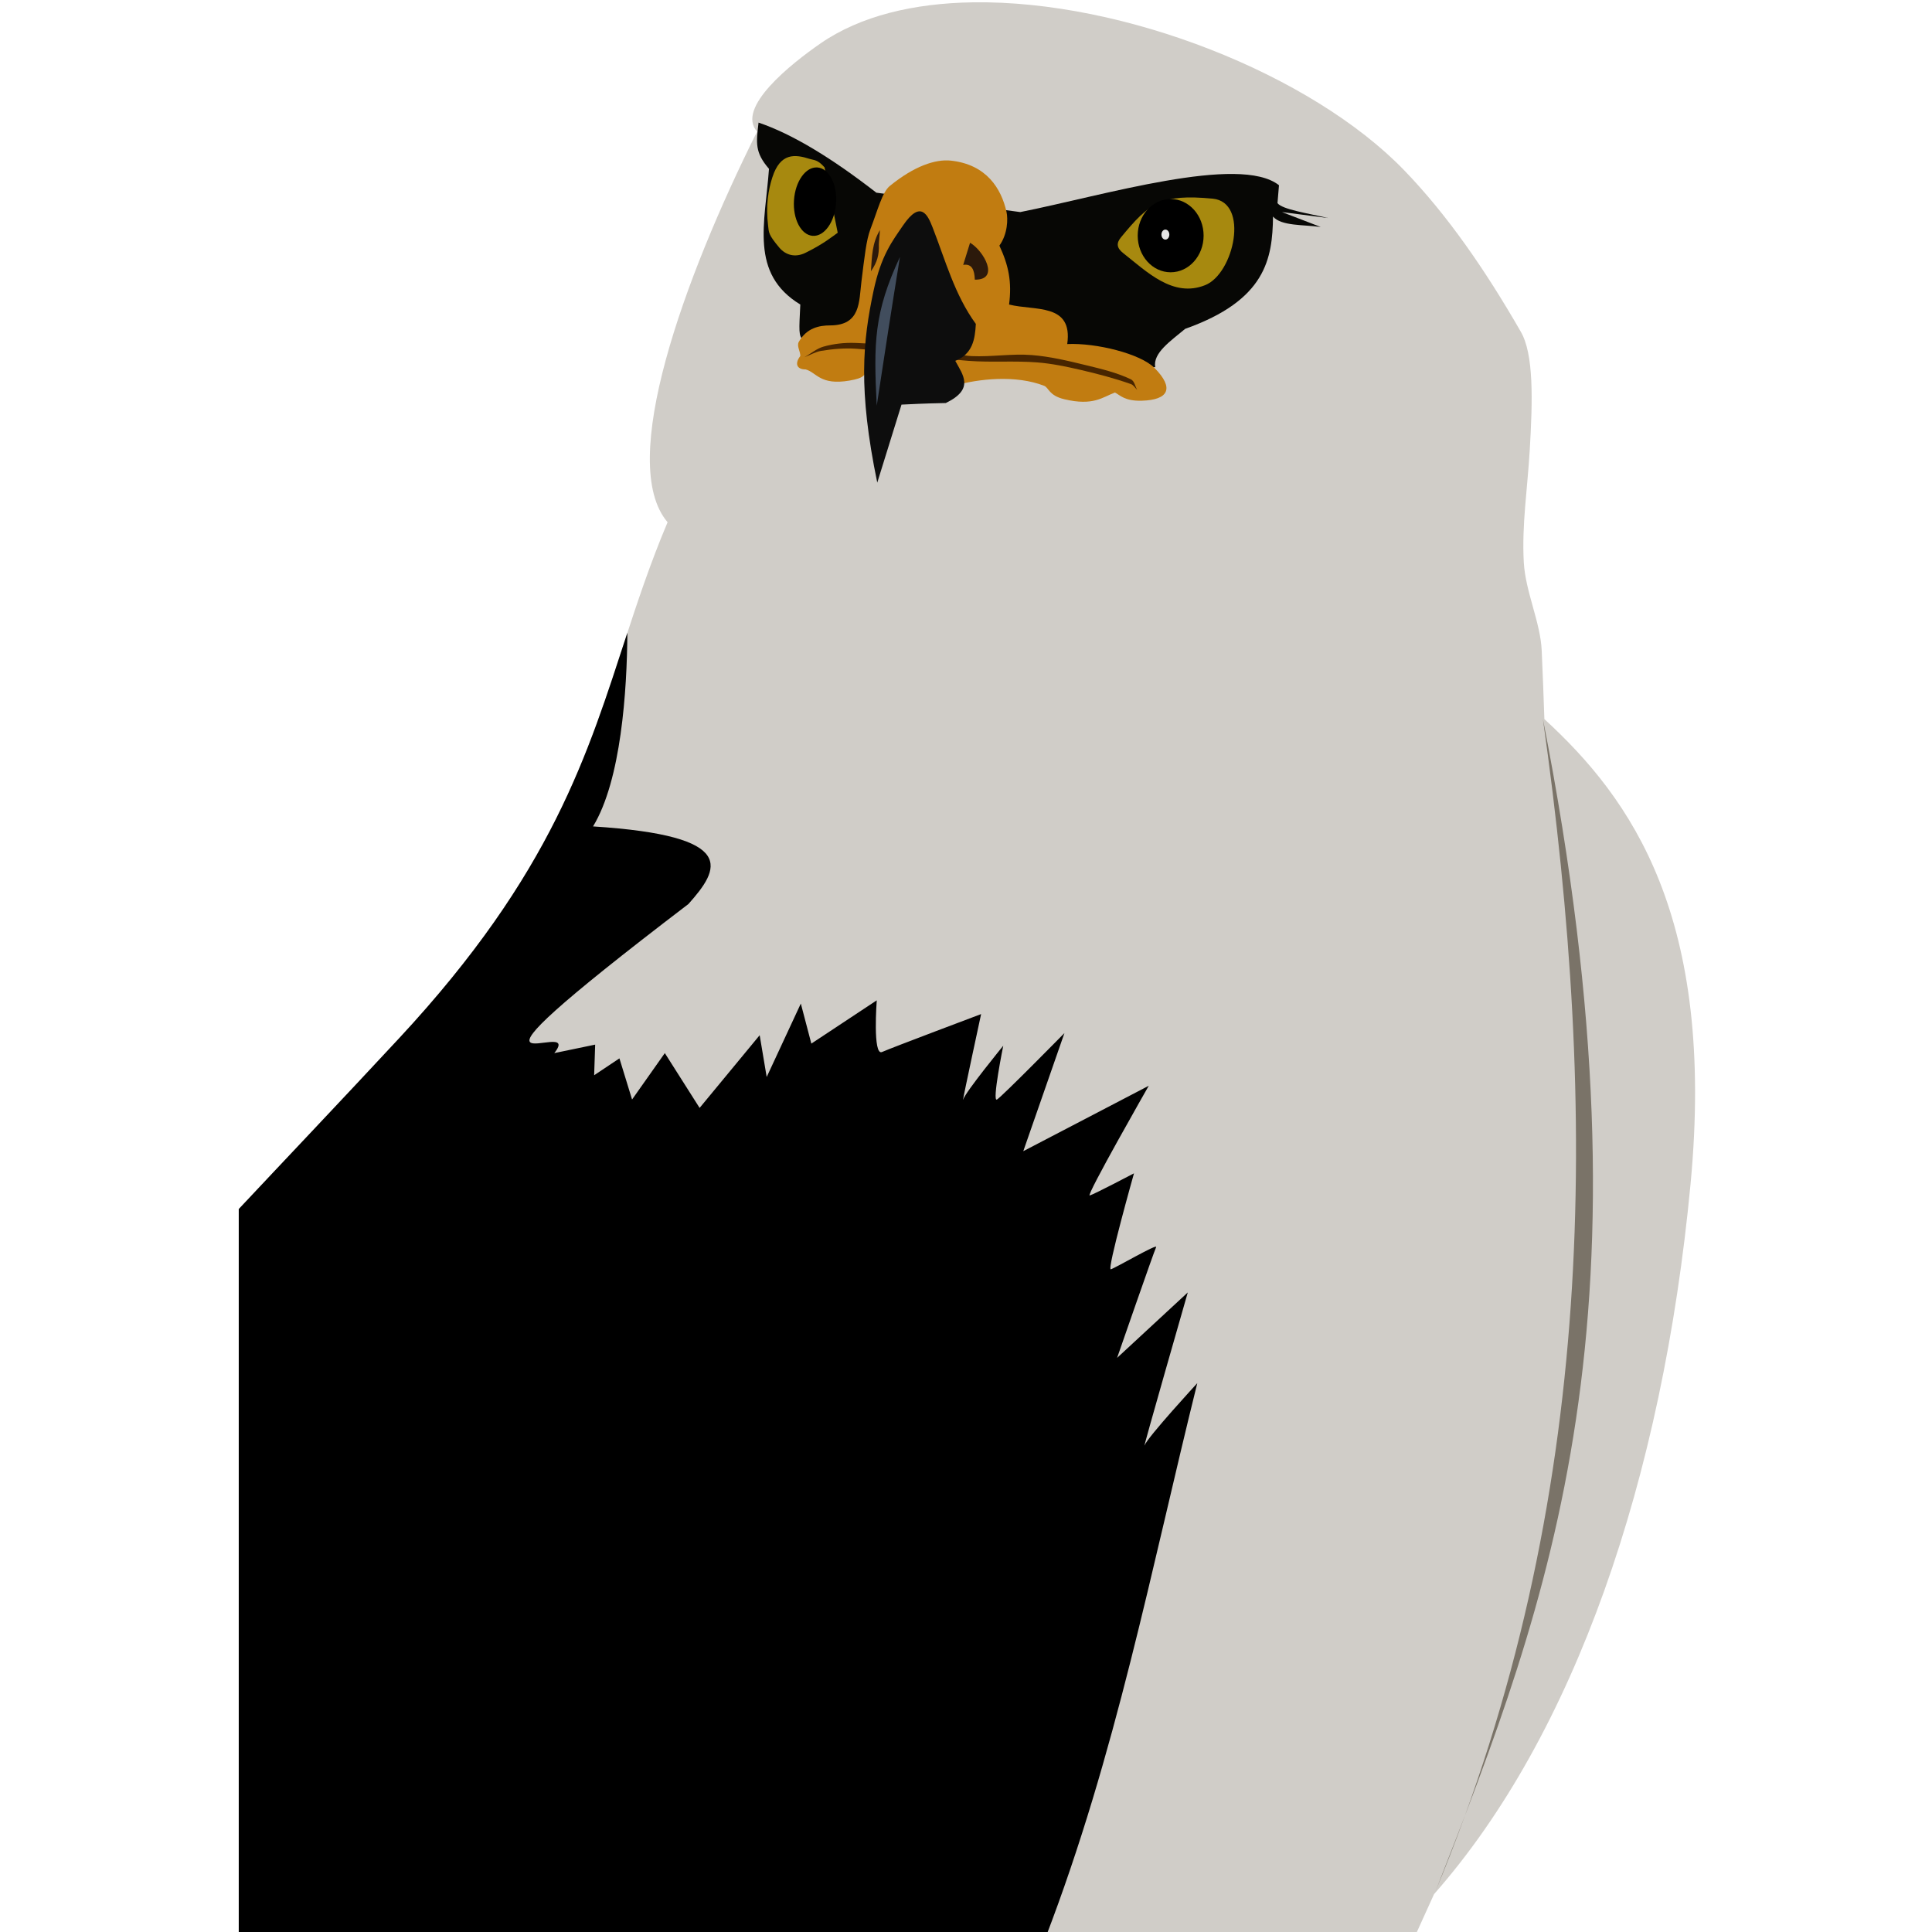 <?xml version="1.0" encoding="UTF-8" standalone="no"?>
<!-- Created with Inkscape (http://www.inkscape.org/) -->

<svg
   xmlns:dc="http://purl.org/dc/elements/1.1/"
   xmlns:cc="http://creativecommons.org/ns#"
   xmlns:rdf="http://www.w3.org/1999/02/22-rdf-syntax-ns#"
   xmlns:svg="http://www.w3.org/2000/svg"
   xmlns="http://www.w3.org/2000/svg"
   xmlns:sodipodi="http://sodipodi.sourceforge.net/DTD/sodipodi-0.dtd"
   xmlns:inkscape="http://www.inkscape.org/namespaces/inkscape"
   width="200"
   height="200"
   viewBox="0 0 52.917 52.917"
   version="1.1"
   id="svg868"
   inkscape:version="0.92.3 (2405546, 2018-03-11)"
   sodipodi:docname="aguila.svg">
  <defs
     id="defs862" />
  <sodipodi:namedview
     id="base"
     pagecolor="#ffffff"
     bordercolor="#666666"
     borderopacity="1.0"
     inkscape:pageopacity="0.0"
     inkscape:pageshadow="2"
     inkscape:zoom="2.5"
     inkscape:cx="100"
     inkscape:cy="132"
     inkscape:document-units="mm"
     inkscape:current-layer="layer1"
     showgrid="false"
     units="px"
     inkscape:window-width="1299"
     inkscape:window-height="713"
     inkscape:window-x="67"
     inkscape:window-y="27"
     inkscape:window-maximized="1" />
  <g
     inkscape:label="Capa 1"
     inkscape:groupmode="layer"
     id="layer1"
     transform="translate(0,-244.083)">
    <g
       transform="matrix(0.08,0,0,0.08,1.512,164.512)"
       id="g860">
      <path
         inkscape:export-ydpi="90"
         inkscape:export-xdpi="90"
         inkscape:export-filename="D:\!Закачалось D\path3794.png"
         id="path2998"
         d="m 314.256,995.431 c -20.224,0.296 -38.543,4.608 -52.216,14.057 -10.198,7.047 -29.037,22.069 -21.733,30.198 -25.126,50.354 -48.011,113.442 -30.641,133.745 -23.788,56.221 -23.545,103.094 -91.891,176.643 -20.893,22.483 -39.964,42.553 -54.932,58.533 v 249.454 h 402.468 l 6.76,-14.91 c 48.002,-54.471 78.216,-141.777 87.816,-243.042 8.684,-91.606 -20.403,-132.083 -50.036,-159.269 -0.259,-7.678 -0.556,-15.52 -0.916,-23.502 -0.435,-9.651 -5.546,-20.044 -6.128,-30.135 -0.735,-12.744 1.274,-25.308 2.053,-38.759 0.953,-16.446 1.453,-32.625 -3.159,-40.37 -12.016,-20.895 -24.998,-39.761 -39.833,-55.122 -31.7,-32.825 -95.93,-58.279 -147.613,-57.523 z"
         style="fill:#d0cdc8;fill-opacity:1;stroke:none;stroke-width:1.011"
         inkscape:connector-curvature="0" />
      <path
         inkscape:export-ydpi="90"
         inkscape:export-xdpi="90"
         inkscape:export-filename="D:\!Закачалось D\path3794.png"
         id="path3000"
         d="m 195.894,1211.275 c -13.566,41.413 -25.536,82.214 -78.118,138.8 -20.891,22.481 -39.96,42.522 -54.932,58.502 v 249.486 h 276.209 c 24.079,-62.679 36.212,-126.439 51.963,-189.878 0,0 -16.954,18.403 -18.037,21.291 -1.083,2.888 14.783,-52.342 14.783,-52.342 l -24.197,22.396 c 0,0 12.64,-36.462 13.362,-37.906 0.722,-1.444 -14.066,7.22 -15.51,7.581 -1.444,0.361 7.929,-32.852 7.929,-32.852 0,0 -13.718,7.221 -15.162,7.581 -1.444,0.361 20.217,-37.559 20.217,-37.559 l -42.96,22.396 14.088,-40.433 c 0,0 -21.286,21.661 -23.091,22.744 -1.805,1.083 2.148,-18.416 2.148,-18.416 0,0 -12.987,15.889 -13.709,18.416 -0.018,0.064 -0.054,0.074 -0.063,0.095 0.159,-1.408 6.191,-29.346 6.191,-29.346 0,0 -30.677,11.539 -33.926,12.983 -3.249,1.444 -1.801,-17.69 -1.801,-17.69 l -22.396,14.815 -3.601,-13.71 -11.688,25.144 -2.401,-14.309 -20.564,24.892 -11.909,-18.764 -11.214,15.889 -4.328,-14.088 -8.655,5.781 0.347,-10.487 -13.994,2.906 c 11.219,-14.168 -48.684,21.134 45.93,-51.047 10.605,-11.918 17.658,-23.346 -32.662,-26.566 9.632,-15.824 11.624,-46.513 11.751,-66.304 z"
         style="fill:#000000;stroke:none;stroke-width:1.011"
         inkscape:connector-curvature="0" />
      <path
         inkscape:export-ydpi="90"
         inkscape:export-xdpi="90"
         inkscape:export-filename="D:\!Закачалось D\path3794.png"
         sodipodi:nodetypes="ccc"
         inkscape:connector-curvature="0"
         id="path3770"
         d="m 472.596,1642.12 c 55.548,-133.763 55.668,-267.526 36.759,-401.289 40.098,203.967 2.306,301.767 -36.759,401.289 z"
         style="fill:#7a7368;fill-opacity:1;stroke:none;stroke-width:1.011" />
      <path
         inkscape:export-ydpi="90"
         inkscape:export-xdpi="90"
         inkscape:export-filename="D:\!Закачалось D\path3794.png"
         sodipodi:nodetypes="cccccccccccccccc"
         inkscape:connector-curvature="0"
         id="path3772"
         d="m 240.808,1036.612 c 11.586,3.915 25.167,12.213 40.333,23.996 l 49.268,6.637 c 28.074,-5.567 75.073,-19.881 88.58,-9.19 l -0.511,6.127 c 1.588,2.169 10.561,3.516 17.359,5.106 l -15.827,-2.042 13.274,5.105 c -5.895,-0.832 -13.526,-0.275 -16.337,-3.574 -0.195,14.492 -2.448,28.634 -30.07,38.443 -5.015,4.197 -11.105,8.274 -10.264,13.122 l -40.078,1.532 c -27.823,4.739 -47.525,-0.918 -68.668,-1.787 -13.62,-13.888 -13.614,-3.321 -12.764,-21.188 -17.443,-10.595 -12.046,-27.916 -10.721,-46.46 -4.879,-5.633 -4.393,-8.866 -3.574,-15.827 z"
         style="fill:#070705;fill-opacity:1;stroke:none;stroke-width:1.011" />
      <path
         inkscape:export-ydpi="90"
         inkscape:export-xdpi="90"
         inkscape:export-filename="D:\!Закачалось D\path3794.png"
         sodipodi:nodetypes="sssss"
         inkscape:connector-curvature="0"
         id="path3774"
         d="m 364.871,1075.924 c -1.648,2.008 -1.431,3.632 0.766,5.361 8.159,6.423 17.064,15.382 28.08,10.977 9.889,-3.954 15.19,-28.418 2.553,-29.612 -17.562,-1.659 -21.676,1.425 -31.399,13.274 z"
         style="fill:#a7890f;fill-opacity:1;stroke:none;stroke-width:1.011" />
      <ellipse
         inkscape:export-ydpi="90"
         inkscape:export-xdpi="90"
         inkscape:export-filename="D:\!Закачалось D\path3794.png"
         id="path3776"
         style="color:#000000;display:inline;overflow:visible;visibility:visible;fill:#000000;stroke:none;stroke-width:0.303;marker:none;enable-background:accumulate"
         cx="381.901"
         cy="1075.315"
         rx="11.282"
         ry="12.545" />
      <ellipse
         inkscape:export-ydpi="90"
         inkscape:export-xdpi="90"
         inkscape:export-filename="D:\!Закачалось D\path3794.png"
         id="path3778"
         style="color:#000000;display:inline;overflow:visible;visibility:visible;fill:#e6e6e6;fill-opacity:1;stroke:none;stroke-width:0.303;marker:none;enable-background:accumulate"
         cx="380.096"
         cy="1074.954"
         rx="1.354"
         ry="1.715" />
      <path
         inkscape:export-ydpi="90"
         inkscape:export-xdpi="90"
         inkscape:export-filename="D:\!Закачалось D\path3794.png"
         sodipodi:nodetypes="cssssscc"
         inkscape:connector-curvature="0"
         id="path3780"
         d="m 267.911,1074.322 c -2.183,1.542 -4.814,3.792 -11.011,6.859 -3.579,1.772 -6.851,0.787 -9.025,-1.805 -3.789,-4.516 -3.509,-5.147 -3.791,-7.401 -0.882,-7.056 0.119,-12.481 1.444,-16.607 2.725,-8.482 7.732,-7.954 12.816,-6.318 1.493,0.481 2.663,0.16 5.054,2.888 z"
         style="fill:#a7890f;fill-opacity:1;stroke:none;stroke-width:1.011" />
      <ellipse
         inkscape:export-ydpi="90"
         inkscape:export-xdpi="90"
         inkscape:export-filename="D:\!Закачалось D\path3794.png"
         transform="rotate(3.821)"
         id="path3782"
         style="color:#000000;display:inline;overflow:visible;visibility:visible;fill:#000000;stroke:none;stroke-width:0.303;marker:none;enable-background:accumulate"
         cx="330.447"
         cy="1043.974"
         rx="7.22"
         ry="11.733" />
      <path
         inkscape:export-ydpi="90"
         inkscape:export-xdpi="90"
         inkscape:export-filename="D:\!Закачалось D\path3794.png"
         sodipodi:nodetypes="scsscccsssssssccsccss"
         inkscape:connector-curvature="0"
         id="path3784"
         d="m 345.47,1131.319 c 9.955,2.38 13.08,-0.694 17.359,-2.297 1.791,0.936 3.355,2.974 9.19,2.808 9.214,-0.262 11.213,-4.297 4.34,-11.232 -4.799,-4.842 -19.911,-8.623 -29.867,-8.169 2.015,-14.18 -11.236,-11.298 -19.911,-13.53 0.998,-7.79 -0.158,-13.359 -3.319,-20.166 2.814,-3.914 2.997,-9.083 2.425,-11.615 -1.78,-7.887 -6.807,-16.157 -19.018,-17.486 -5.294,-0.576 -12.578,1.863 -20.932,8.679 -2.618,2.136 -4.136,8.297 -6.637,14.806 -1.42,3.695 -2.027,9.588 -3.063,17.869 -0.861,6.878 -0.191,15.044 -10.721,15.061 -3.693,0.01 -8.002,0.815 -10.721,5.616 -0.809,1.428 0.534,3.236 0.511,4.85 -2.186,2.877 -0.901,4.648 1.787,4.595 3.787,0.977 4.901,5.579 15.061,3.829 5.317,-0.916 4.698,-1.932 5.871,-2.808 l 29.867,4.595 c 8.489,-2.465 21.313,-3.758 30.888,0 1.63,0.64 1.594,3.329 6.892,4.595 z"
         style="fill:#c17c11;fill-opacity:1;stroke:none;stroke-width:1.011" />
      <path
         inkscape:export-ydpi="90"
         inkscape:export-xdpi="90"
         inkscape:export-filename="D:\!Закачалось D\path3794.png"
         sodipodi:nodetypes="cssssssscssssssc"
         inkscape:connector-curvature="0"
         id="path3786"
         d="m 256.54,1116.921 c 2.166,-1.203 4.113,-2.939 6.498,-3.61 3.499,-0.984 7.198,-1.395 10.83,-1.264 9.723,0.352 19.394,1.614 29.061,2.708 3.637,0.411 7.174,1.637 10.83,1.805 6.853,0.315 13.739,-0.899 20.578,-0.361 6.224,0.49 12.348,1.946 18.412,3.43 5.268,1.289 10.633,2.528 15.523,4.874 1.265,0.607 1.444,2.407 2.166,3.61 -0.722,-0.662 -1.242,-1.661 -2.166,-1.986 -5.66,-1.992 -11.483,-3.52 -17.329,-4.874 -4.818,-1.116 -9.691,-2.132 -14.621,-2.527 -7.859,-0.63 -15.784,0.053 -23.646,-0.541 -12.854,-0.972 -25.587,-3.276 -38.448,-4.152 -3.969,-0.27 -7.987,0.081 -11.913,0.722 -2.029,0.331 -3.851,1.444 -5.776,2.166 z"
         style="fill:#482500;fill-opacity:1;stroke:none;stroke-width:1.011" />
      <path
         inkscape:export-ydpi="90"
         inkscape:export-xdpi="90"
         inkscape:export-filename="D:\!Закачалось D\path3794.png"
         sodipodi:nodetypes="cccc"
         inkscape:connector-curvature="0"
         id="path3788"
         d="m 313.218,1077.752 -2.347,7.581 c 2.967,-0.506 3.88,1.726 3.971,5.054 8.814,0.129 2.956,-10.012 -1.625,-12.635 z"
         style="fill:#2c190b;fill-opacity:1;stroke:none;stroke-width:1.011" />
      <path
         inkscape:export-ydpi="90"
         inkscape:export-xdpi="90"
         inkscape:export-filename="D:\!Закачалось D\path3794.png"
         sodipodi:nodetypes="cccc"
         inkscape:connector-curvature="0"
         id="path3790"
         d="m 282.352,1073.419 c -2.695,4.504 -2.73,8.998 -3.069,14.079 2.153,-3.049 2.839,-5.604 2.708,-9.206 0,-0.722 0.361,-3.971 0.361,-4.874 z"
         style="fill:#2c190b;fill-opacity:1;stroke:none;stroke-width:1.011" />
      <path
         inkscape:export-ydpi="90"
         inkscape:export-xdpi="90"
         inkscape:export-filename="D:\!Закачалось D\path3794.png"
         sodipodi:nodetypes="csssccccc"
         inkscape:connector-curvature="0"
         id="path3792"
         d="m 281.449,1159.881 c -6.609,-31.997 -4.958,-48.362 -1.264,-65.704 2.585,-12.135 6.443,-17.013 10.108,-22.383 6.079,-8.905 8.473,-3.467 10.108,0.722 4.396,11.26 7.519,23.028 14.801,33.032 -0.302,5.234 -1.059,10.241 -7.04,12.635 2.587,4.813 6.684,9.627 -3.249,14.44 -8.631,0.18 -10.993,0.361 -15.162,0.542 z"
         style="fill:#0d0d0d;fill-opacity:1;stroke:none;stroke-width:1.011" />
      <path
         inkscape:export-ydpi="90"
         inkscape:export-xdpi="90"
         sodipodi:nodetypes="ccc"
         inkscape:connector-curvature="0"
         id="path3794"
         d="m 281.269,1133.528 c -1.082,-21.43 -0.971,-31.811 7.942,-50.902 -2.747,16.951 -5.366,33.923 -7.942,50.902 z"
         style="fill:#414d5d;fill-opacity:1;stroke:none;stroke-width:1.011" />
    </g>
  </g>
</svg>
